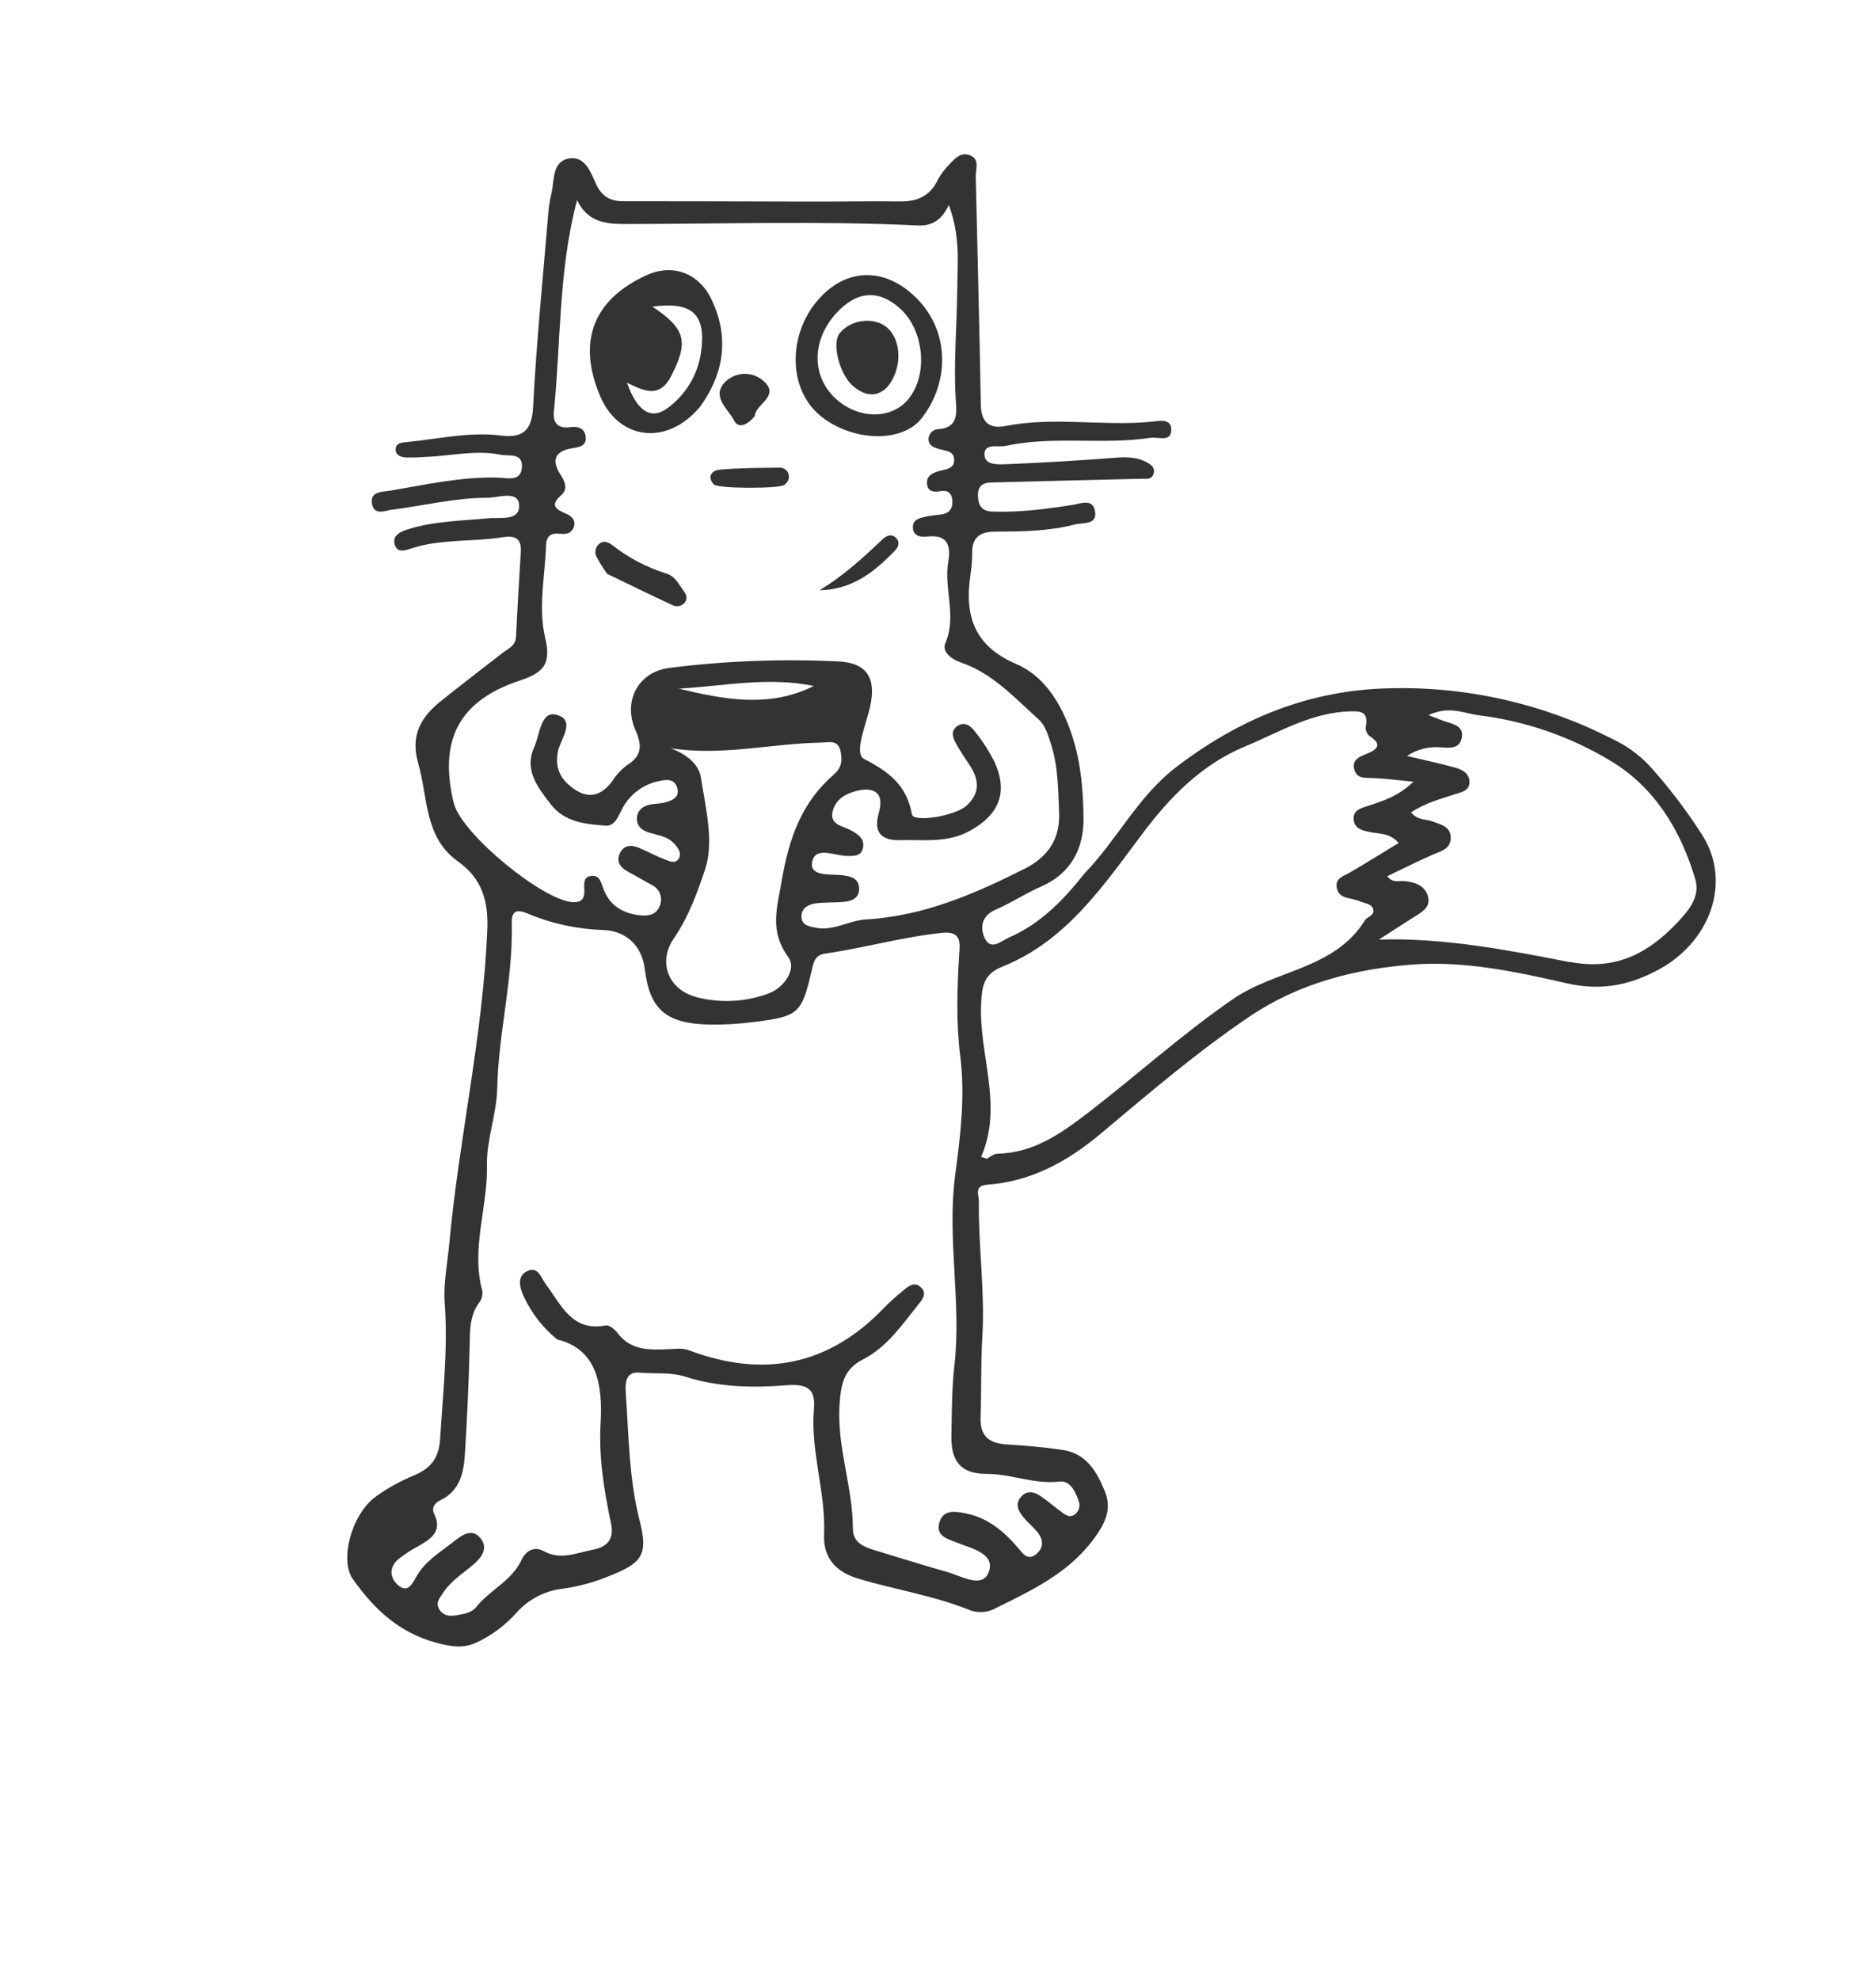 <svg width="199" height="210" viewBox="0 0 199 210" fill="none" xmlns="http://www.w3.org/2000/svg">
<path fill-rule="evenodd" clip-rule="evenodd" d="M180.543 88.52C178.871 85.906 176.985 83.436 174.902 81.135C173.766 79.959 172.422 79.004 170.936 78.319C163.628 74.597 155.501 72.767 147.302 72.998C138.833 73.199 131.491 76.221 124.793 81.335C120.703 84.455 118.5 89.061 115.048 92.625C112.83 95.412 110.4 97.963 107.059 99.413C106.211 99.779 105.1 100.901 104.438 99.453C103.94 98.366 104.118 97.125 105.606 96.478C107.26 95.759 108.782 94.747 110.437 94.024C113.626 92.634 114.966 89.959 114.935 86.804C114.904 83.573 114.622 80.34 113.435 77.178C112.305 74.168 110.551 71.605 107.807 70.423C103.311 68.493 102.3 65.28 102.943 60.959C103.064 60.193 103.126 59.42 103.126 58.645C103.104 56.958 103.983 56.39 105.55 56.385C108.392 56.37 111.238 56.347 114.014 55.623C114.923 55.385 116.474 55.719 116.138 54.118C115.863 52.855 114.636 53.413 113.721 53.556C110.916 53.992 108.107 54.36 105.243 54.254C104.128 54.208 103.76 53.586 103.735 52.581C103.709 51.577 104.201 51.189 105.144 51.17C110.45 51.042 115.742 50.888 121.064 50.774C121.592 50.765 122.145 50.899 122.36 50.268C122.575 49.636 122.126 49.293 121.669 49.04C120.479 48.382 119.212 48.471 117.9 48.577C114.221 48.858 110.538 49.074 106.852 49.226C105.965 49.262 104.52 49.367 104.439 48.309C104.327 46.936 105.851 47.465 106.66 47.29C111.745 46.188 116.956 47.207 122.065 46.429C122.871 46.316 124.314 46.961 124.243 45.478C124.189 44.328 122.878 44.653 122.102 44.731C116.96 45.219 111.787 44.168 106.652 45.18C105.002 45.501 104.078 44.831 104.045 42.964C103.905 34.883 103.683 26.8 103.504 18.722C103.485 17.9 103.978 16.9 102.877 16.465C101.886 16.088 101.263 16.846 100.681 17.46C100.198 17.943 99.79 18.495 99.468 19.097C98.651 20.805 97.295 21.381 95.485 21.361C92.219 21.32 88.944 21.392 85.68 21.378C79.154 21.369 72.63 21.333 66.102 21.34C64.741 21.344 63.833 20.818 63.252 19.565C62.67 18.312 62.072 16.473 60.309 16.818C58.545 17.164 58.827 19.117 58.496 20.485C58.303 21.325 58.179 22.179 58.125 23.039C57.569 29.726 56.893 36.419 56.554 43.109C56.435 45.632 55.491 46.481 53.159 46.191C49.777 45.77 46.471 46.562 43.138 46.886C42.655 46.933 41.99 46.958 41.97 47.63C41.95 48.302 42.541 48.48 43.056 48.516C43.741 48.533 44.426 48.514 45.109 48.457C47.763 48.375 50.389 47.694 53.069 48.217C54.022 48.403 55.459 47.989 55.362 49.546C55.266 51.104 53.855 50.686 52.906 50.656C48.993 50.529 45.206 51.394 41.395 52.036C40.554 52.173 39.163 52.09 39.479 53.511C39.743 54.694 40.854 54.146 41.67 54.041C44.988 53.623 48.269 52.797 51.636 52.792C52.847 52.787 54.866 52.023 55.05 53.418C55.288 55.33 53.013 54.847 51.858 54.958C48.948 55.241 46.017 55.256 43.194 56.16C42.416 56.406 41.606 56.816 41.87 57.755C42.134 58.695 43.019 58.364 43.642 58.16C46.8 57.127 50.121 57.487 53.324 56.976C54.631 56.772 55.33 57.075 55.246 58.545C55.052 61.549 54.882 64.552 54.735 67.553C54.688 68.505 53.908 68.779 53.311 69.245C51.133 70.935 48.937 72.618 46.803 74.325C44.669 76.032 43.5 77.947 44.361 80.951C45.415 84.603 44.989 88.827 48.603 91.375C51.144 93.18 51.812 95.608 51.692 98.562C51.243 109.751 48.699 120.685 47.667 131.804C47.474 133.925 47.02 136.069 47.173 138.184C47.531 143.019 46.981 147.8 46.688 152.603C46.556 154.651 45.692 155.72 43.913 156.47C42.485 157.06 41.129 157.812 39.872 158.712C37.228 160.644 36.044 165.473 37.401 167.424C39.661 170.654 42.33 173.149 46.276 174.217C47.771 174.621 49.059 174.855 50.492 174.22C52.14 173.458 53.612 172.363 54.815 171.003C56.095 169.581 57.855 168.682 59.757 168.479C61.461 168.234 63.127 167.773 64.714 167.107C68.097 165.757 68.784 164.898 67.85 161.261C66.705 156.797 66.703 152.264 66.381 147.744C66.303 146.657 66.361 145.446 67.839 145.575C69.463 145.718 71.098 145.491 72.71 146.008C76.198 147.123 79.834 147.195 83.407 146.913C85.604 146.74 86.531 147.26 86.343 149.413C85.949 153.917 87.606 158.235 87.416 162.745C87.313 165.115 88.554 166.674 91.029 167.417C94.978 168.598 99.085 169.219 102.927 170.78C103.378 170.938 103.858 170.996 104.333 170.951C104.808 170.907 105.268 170.76 105.682 170.522C109.503 168.638 113.334 166.828 116.004 163.235C117.173 161.661 117.967 160.125 117.232 158.247C116.397 156.138 115.267 154.143 112.7 153.764C110.755 153.482 108.791 153.306 106.829 153.19C104.969 153.083 103.943 152.349 104.015 150.337C104.12 147.499 104.027 144.652 104.2 141.822C104.499 136.992 103.766 132.198 103.836 127.386C103.844 126.747 103.303 125.753 104.659 125.651C109.362 125.311 113.196 123.218 116.803 120.195C121.934 115.892 127.03 111.526 132.602 107.772C137.816 104.256 143.797 102.752 149.833 102.293C155.273 101.88 160.803 103.042 166.148 104.271C169.587 105.062 172.507 104.589 175.55 103.039C181.416 100.094 183.78 93.552 180.543 88.52ZM48.14 85.207C46.524 78.537 48.626 74.33 55.159 72.167C57.78 71.3 58.467 70.344 57.82 67.585C57.077 64.415 57.815 61.082 57.923 57.817C57.959 56.794 58.49 56.488 59.439 56.609C60.079 56.693 60.676 56.534 60.887 55.825C61.097 55.116 60.57 54.693 60.005 54.458C58.936 54.014 58.326 53.576 59.523 52.525C60.216 51.915 59.991 51.171 59.508 50.421C58.487 48.887 58.766 47.835 60.736 47.53C61.427 47.424 62.214 47.286 62.133 46.383C62.056 45.371 61.252 45.179 60.417 45.311C59.091 45.487 58.642 44.737 58.754 43.647C59.506 36.224 59.232 28.696 61.212 21.22C62.282 23.431 64.025 23.757 66.185 23.76C76.578 23.752 86.974 23.418 97.366 23.909C98.725 23.977 99.864 23.453 100.642 21.738C101.885 25.026 101.568 27.86 101.543 30.654C101.506 34.693 101.114 38.728 101.411 42.773C101.514 44.167 101.397 45.382 99.566 45.508C99.301 45.511 99.047 45.609 98.85 45.786C98.654 45.962 98.528 46.204 98.497 46.466C98.431 47.234 99.038 47.448 99.637 47.629C100.235 47.811 101.147 47.784 101.211 48.677C101.285 49.762 100.325 49.75 99.602 49.962C98.879 50.174 98.244 50.478 98.342 51.346C98.433 52.145 99.047 52.206 99.707 52.092C100.584 51.938 101.011 52.327 101.024 53.2C101.036 54.074 100.597 54.465 99.795 54.567C99.283 54.633 98.765 54.671 98.259 54.777C97.581 54.939 96.796 55.06 96.837 55.969C96.877 56.879 97.686 56.98 98.375 56.902C100.541 56.656 100.874 57.89 100.587 59.585C100.097 62.441 101.523 65.325 100.277 68.217C99.886 69.126 100.943 69.922 101.894 70.245C105.284 71.395 107.607 73.986 110.156 76.276C110.889 76.932 111.138 77.879 111.44 78.774C112.25 81.18 112.243 83.695 112.347 86.181C112.464 88.999 111.145 90.903 108.661 92.149C103.336 94.822 97.942 97.166 91.845 97.509C90.06 97.611 88.431 98.763 86.544 98.394C85.861 98.261 85.071 98.141 85.023 97.284C84.963 96.338 85.716 95.914 86.516 95.807C87.528 95.672 88.573 95.75 89.593 95.638C90.399 95.55 91.163 95.206 91.135 94.231C91.107 93.255 90.434 92.982 89.562 92.848C88.285 92.653 85.989 93.03 86.135 91.575C86.335 89.658 88.458 90.742 89.797 90.772C90.504 90.789 91.293 90.845 91.516 90.015C91.797 88.977 91.028 88.471 90.234 88.043C89.377 87.583 87.984 87.481 88.32 86.056C88.622 84.787 89.703 84.14 90.956 83.856C92.889 83.42 93.792 84.225 93.223 86.195C92.578 88.434 93.662 89.148 95.502 89.1C97.958 89.031 100.451 89.428 102.823 88.143C105.917 86.461 106.962 84.118 105.54 80.905C104.969 79.749 104.277 78.657 103.475 77.648C103.014 77.016 102.317 76.432 101.51 77.032C100.703 77.632 101.176 78.441 101.559 79.111C101.98 79.858 102.48 80.564 102.944 81.286C103.916 82.793 103.898 84.221 102.51 85.456C101.248 86.567 96.9 87.244 96.737 86.368C96.163 83.263 94.34 81.877 91.655 80.484C90.542 79.901 91.893 76.797 92.308 74.899C92.954 71.963 91.997 70.307 88.98 70.151C82.983 69.855 76.971 70.083 71.013 70.831C67.698 71.25 66.046 74.361 67.409 77.435C68.12 79.052 68.109 80.151 66.529 81.141C65.904 81.602 65.371 82.175 64.955 82.831C63.947 84.214 62.659 84.765 61.166 83.846C59.674 82.926 58.801 81.688 59.175 79.732C59.432 78.394 61.162 76.37 59.019 75.803C57.341 75.359 57.264 77.936 56.671 79.233C55.562 81.665 57.038 83.502 58.428 85.298C59.908 87.211 62.103 87.399 64.232 87.562C65.207 87.634 65.561 86.615 65.961 85.848C66.348 85.074 66.907 84.399 67.597 83.876C68.286 83.352 69.087 82.995 69.936 82.831C70.728 82.657 71.573 82.567 71.842 83.58C72.112 84.593 71.29 84.902 70.524 85.106C70.051 85.245 69.499 85.22 68.994 85.322C68.268 85.466 67.682 85.847 67.579 86.626C67.452 87.569 68.078 88.075 68.868 88.304C69.769 88.583 70.741 88.676 71.445 89.396C71.874 89.836 72.318 90.412 72.039 90.99C71.687 91.696 70.975 91.329 70.44 91.113C69.556 90.777 68.722 90.321 67.854 89.945C66.986 89.569 66.113 89.569 65.706 90.606C65.363 91.508 65.894 92.054 66.65 92.463C67.479 92.908 68.301 93.384 69.124 93.848C69.524 94.028 69.838 94.357 70.001 94.764C70.163 95.172 70.16 95.627 69.993 96.033C69.653 97.037 68.75 97.172 67.865 97.071C66.026 96.854 64.607 96.005 63.97 94.159C63.74 93.493 63.544 92.739 62.642 92.904C61.872 93.031 61.956 93.772 61.982 94.378C62.016 95.171 61.822 95.693 60.847 95.684C57.714 95.626 48.926 88.426 48.147 85.188L48.14 85.207ZM74.801 92.17C75.764 89.283 74.848 85.675 74.347 82.442C74.13 81.017 72.743 79.94 71.125 79.35C76.585 80.208 81.834 78.841 87.125 78.754C87.97 78.739 88.888 78.412 89.163 79.675C89.381 80.669 89.279 81.423 88.414 82.177C85.005 85.141 83.696 88.915 82.918 93.416C82.39 96.472 81.617 98.75 83.645 101.552C84.488 102.712 83.279 104.724 81.491 105.375C79.055 106.272 76.404 106.404 73.891 105.752C70.901 104.972 69.729 102.051 71.492 99.498C73.057 97.223 74.017 94.532 74.808 92.151L74.801 92.17ZM71.945 73.04C76.737 72.763 81.496 71.747 86.322 72.75C81.61 75.114 76.78 74.185 71.953 73.018L71.945 73.04ZM101.242 144.76C100.965 147.231 100.971 149.734 100.921 152.229C100.867 155.033 101.938 156.312 104.695 156.311C107.292 156.312 109.721 157.441 112.359 157.125C113.533 156.984 114.042 158.151 114.405 159.14C114.508 159.381 114.533 159.649 114.474 159.904C114.416 160.16 114.277 160.39 114.079 160.561C113.581 160.997 113.112 160.731 112.686 160.418C111.927 159.852 111.204 159.238 110.428 158.695C109.765 158.229 108.978 157.993 108.316 158.732C107.653 159.47 107.999 160.206 108.505 160.839C109.012 161.472 109.61 161.93 110.085 162.535C110.689 163.31 110.732 164.144 109.917 164.821C109.027 165.54 108.541 164.81 108.032 164.205C106.557 162.466 104.852 161.012 102.565 160.525C101.511 160.305 100.119 159.994 99.666 161.395C99.178 162.889 100.5 163.198 101.56 163.622C103.108 164.243 105.62 164.766 104.877 166.733C104.204 168.504 102.006 167.153 100.511 166.727C97.949 165.992 95.403 165.205 92.854 164.426C91.657 164.063 90.474 163.631 90.473 162.111C90.458 157.632 88.724 153.352 89.066 148.807C89.219 146.792 89.51 145.199 91.542 144.167C94.058 142.89 95.654 140.547 97.365 138.406C97.788 137.879 98.359 137.24 97.75 136.589C97.026 135.81 96.335 136.425 95.738 136.924C95.067 137.464 94.427 138.041 93.822 138.654C87.939 144.837 80.995 146.172 73.117 143.216C72.339 142.921 71.632 143.071 70.866 143.087C68.89 143.175 66.883 143.231 65.491 141.351C65.214 140.977 64.614 140.501 64.252 140.57C60.687 141.25 59.559 138.421 57.958 136.285C57.394 135.559 57.115 134.24 55.931 134.806C54.747 135.371 55.159 136.661 55.589 137.55C56.405 139.293 57.602 140.829 59.092 142.046C63.313 143.087 63.937 146.799 63.713 150.868C63.496 154.52 64.07 158.058 64.821 161.591C65.156 163.171 64.465 164.062 62.913 164.349C61.173 164.674 59.487 165.502 57.654 164.495C56.679 163.957 55.777 164.453 55.316 165.445C54.285 167.663 51.962 168.618 50.519 170.428C50.016 171.055 49.173 171.176 48.414 171.307C47.655 171.438 47.019 171.356 46.595 170.67C46.172 169.985 46.613 169.519 46.942 169.019C47.737 167.743 48.988 166.947 50.103 166.023C51.017 165.263 51.848 164.257 50.993 163.16C50.047 161.961 48.955 162.847 48.074 163.532C46.662 164.641 45.09 165.566 44.154 167.221C43.782 167.893 43.267 169.028 42.226 168.112C41.349 167.359 41.252 166.256 42.203 165.401C42.872 164.861 43.591 164.386 44.352 163.985C45.668 163.226 46.955 162.456 46.067 160.575C45.742 159.897 46.094 159.401 46.713 159.108C48.817 158.086 49.201 156.138 49.322 154.12C49.545 150.352 49.737 146.577 49.815 142.805C49.852 141.14 49.795 139.545 50.843 138.122C51.106 137.776 51.221 137.341 51.166 136.91C49.934 132.422 51.75 128.039 51.655 123.575C51.597 120.876 52.682 118.166 52.741 115.449C52.868 109.593 54.422 103.88 54.284 98.016C54.252 96.665 54.68 96.353 55.972 96.886C58.51 97.954 61.224 98.543 63.976 98.627C66.094 98.697 68.061 99.969 68.406 102.828C68.918 107.101 70.729 108.528 75.112 108.658C76.744 108.69 78.377 108.597 79.996 108.382C84.719 107.802 85.04 107.487 86.096 102.953C86.292 102.105 86.399 101.294 87.549 101.127C91.709 100.529 95.776 99.355 99.963 98.928C102.091 98.717 101.814 100.173 101.749 101.218C101.519 104.836 101.414 108.46 101.864 112.046C102.396 116.29 101.875 120.443 101.323 124.623C100.437 131.328 101.995 138.03 101.25 144.738L101.242 144.76ZM144.77 97.629C141.55 102.788 135.306 102.845 130.82 105.937C125.422 109.651 120.585 114.032 115.416 118.015C112.46 120.273 109.632 122.271 105.793 122.356C105.413 122.363 105.04 122.704 104.668 122.889C104.466 122.83 104.268 122.767 104.072 122.701C106.463 117.227 103.804 111.856 104.076 106.412C104.164 104.624 104.355 103.304 106.259 102.546C113.092 99.826 117.016 93.96 121.192 88.405C124.132 84.487 127.477 81.075 132.053 79.171C135.676 77.665 139.097 75.553 143.222 75.442C144.4 75.411 145.1 75.514 144.911 76.894C144.851 77.103 144.853 77.326 144.919 77.534C144.985 77.742 145.111 77.926 145.281 78.062C146.631 78.928 146.145 79.478 144.987 79.94C144.256 80.241 143.425 80.53 143.642 81.527C143.885 82.664 144.872 82.473 145.728 82.517C146.968 82.568 148.228 82.741 149.934 82.902C148.296 84.475 146.676 84.95 145.073 85.478C144.346 85.714 143.473 85.936 143.599 86.962C143.714 87.907 144.549 88.082 145.319 88.245C146.299 88.458 147.399 88.292 148.366 89.403C146.61 90.468 144.918 91.529 143.189 92.534C142.527 92.92 141.651 93.116 141.792 94.101C141.934 95.087 142.759 95.191 143.524 95.364C143.858 95.444 144.186 95.549 144.504 95.677C144.974 95.856 145.602 95.902 145.684 96.516C145.765 97.13 145.018 97.22 144.778 97.607L144.77 97.629ZM166.528 102.036C159.906 100.754 153.244 99.447 146.279 99.642C147.485 98.866 148.686 98.08 149.901 97.313C150.783 96.758 151.859 96.223 151.444 94.962C151.089 93.899 150.061 93.534 148.958 93.442C148.402 93.394 147.757 93.699 147.157 92.926C148.804 92.137 150.377 91.342 151.993 90.634C152.868 90.253 153.899 90.037 153.889 88.837C153.879 87.637 152.805 87.439 151.92 87.106C151.234 86.846 150.369 87.012 149.681 86.151C151.187 85.158 152.809 84.733 154.387 84.213C155.031 84 155.831 83.88 155.875 83.016C155.921 82.076 155.168 81.639 154.426 81.428C152.819 80.973 151.177 80.635 149.241 80.176C150.274 79.485 151.509 79.159 152.748 79.251C153.728 79.321 154.812 79.473 155.059 78.249C155.306 77.025 154.175 76.788 153.273 76.5C152.898 76.383 152.514 76.212 151.535 75.84C153.768 74.8 155.301 75.668 156.854 75.855C161.825 76.466 166.61 78.124 170.893 80.72C175.522 83.503 178.294 88.056 179.828 93.23C180.38 95.089 179.132 96.562 177.958 97.807C174.879 101.072 171.433 102.952 166.547 102.018L166.528 102.036Z" fill="black" fill-opacity="0.8"/>
<path fill-rule="evenodd" clip-rule="evenodd" d="M64.397 60.856C63.998 60.292 63.632 59.706 63.301 59.101C63.173 58.874 63.127 58.61 63.172 58.353C63.216 58.096 63.347 57.862 63.543 57.691C64.022 57.281 64.501 57.479 64.929 57.798C66.672 59.167 68.652 60.204 70.771 60.857C71.626 61.135 72.017 61.993 72.521 62.667C72.785 63.02 72.968 63.433 72.682 63.845C72.532 64.059 72.308 64.211 72.053 64.269C71.799 64.327 71.531 64.288 71.303 64.16C68.986 63.091 66.706 61.968 64.397 60.856Z" fill="black" fill-opacity="0.8"/>
<path fill-rule="evenodd" clip-rule="evenodd" d="M80.066 44.116C79.33 45.024 78.342 45.559 77.857 44.573C77.234 43.351 75.404 42.072 76.928 40.502C77.208 40.227 77.54 40.009 77.904 39.862C78.269 39.716 78.659 39.643 79.052 39.648C79.445 39.654 79.833 39.737 80.194 39.893C80.555 40.05 80.881 40.276 81.153 40.559C82.652 42.069 80.106 42.906 80.066 44.116Z" fill="black" fill-opacity="0.8"/>
<path fill-rule="evenodd" clip-rule="evenodd" d="M75.72 51.386C74.98 50.564 75.483 49.89 76.348 49.812C78.47 49.616 80.615 49.625 82.746 49.595C82.965 49.596 83.176 49.674 83.344 49.814C83.512 49.955 83.626 50.149 83.666 50.365C83.706 50.573 83.679 50.788 83.59 50.98C83.5 51.172 83.353 51.331 83.168 51.434C82.617 51.833 76.3 51.837 75.72 51.386Z" fill="black" fill-opacity="0.8"/>
<path fill-rule="evenodd" clip-rule="evenodd" d="M86.93 62.595C89.451 61.085 91.551 59.147 93.647 57.175C94.032 56.813 94.544 56.583 95.014 57.014C95.484 57.444 95.333 57.974 94.956 58.368C92.765 60.658 90.366 62.553 86.93 62.595Z" fill="black" fill-opacity="0.8"/>
<path fill-rule="evenodd" clip-rule="evenodd" d="M75.456 31.722C74.12 28.965 71.364 27.922 68.584 29.187C62.902 31.773 61.191 36.264 63.689 42.068C65.611 46.575 70.653 47.387 74.222 43.184C76.539 40.036 77.573 36.111 75.456 31.722ZM71 43.138C69.172 44.635 67.617 43.737 66.512 40.594C68.289 41.437 69.962 42.324 71.225 39.829C73.049 36.233 72.747 34.885 69.21 32.521C73.476 31.939 74.98 33.35 74.34 37.517C73.981 39.747 72.788 41.756 71.004 43.14L71 43.138Z" fill="black" fill-opacity="0.8"/>
<path fill-rule="evenodd" clip-rule="evenodd" d="M96.844 31.26C93.548 28.282 89.668 28.533 86.822 31.748C83.594 35.406 83.6 41.065 86.814 43.915C90.028 46.764 95.608 47.143 97.783 44.336C100.789 40.489 100.81 34.836 96.844 31.26ZM96.37 42.313C94.621 44.464 91.2 44.499 88.784 42.398C86.073 40.045 86.04 36.135 88.704 33.223C90.861 30.858 93.159 30.674 95.431 32.678C98.027 34.97 98.487 39.71 96.37 42.313Z" fill="black" fill-opacity="0.8"/>
<path fill-rule="evenodd" clip-rule="evenodd" d="M94.134 41.028C93.078 42.15 91.773 42.04 90.486 40.942C89.056 39.727 88.23 36.434 89.041 35.382C90.209 33.875 92.7 33.55 94.088 34.732C95.644 36.049 95.751 39.091 94.134 41.028Z" fill="black" fill-opacity="0.8"/>
</svg>
